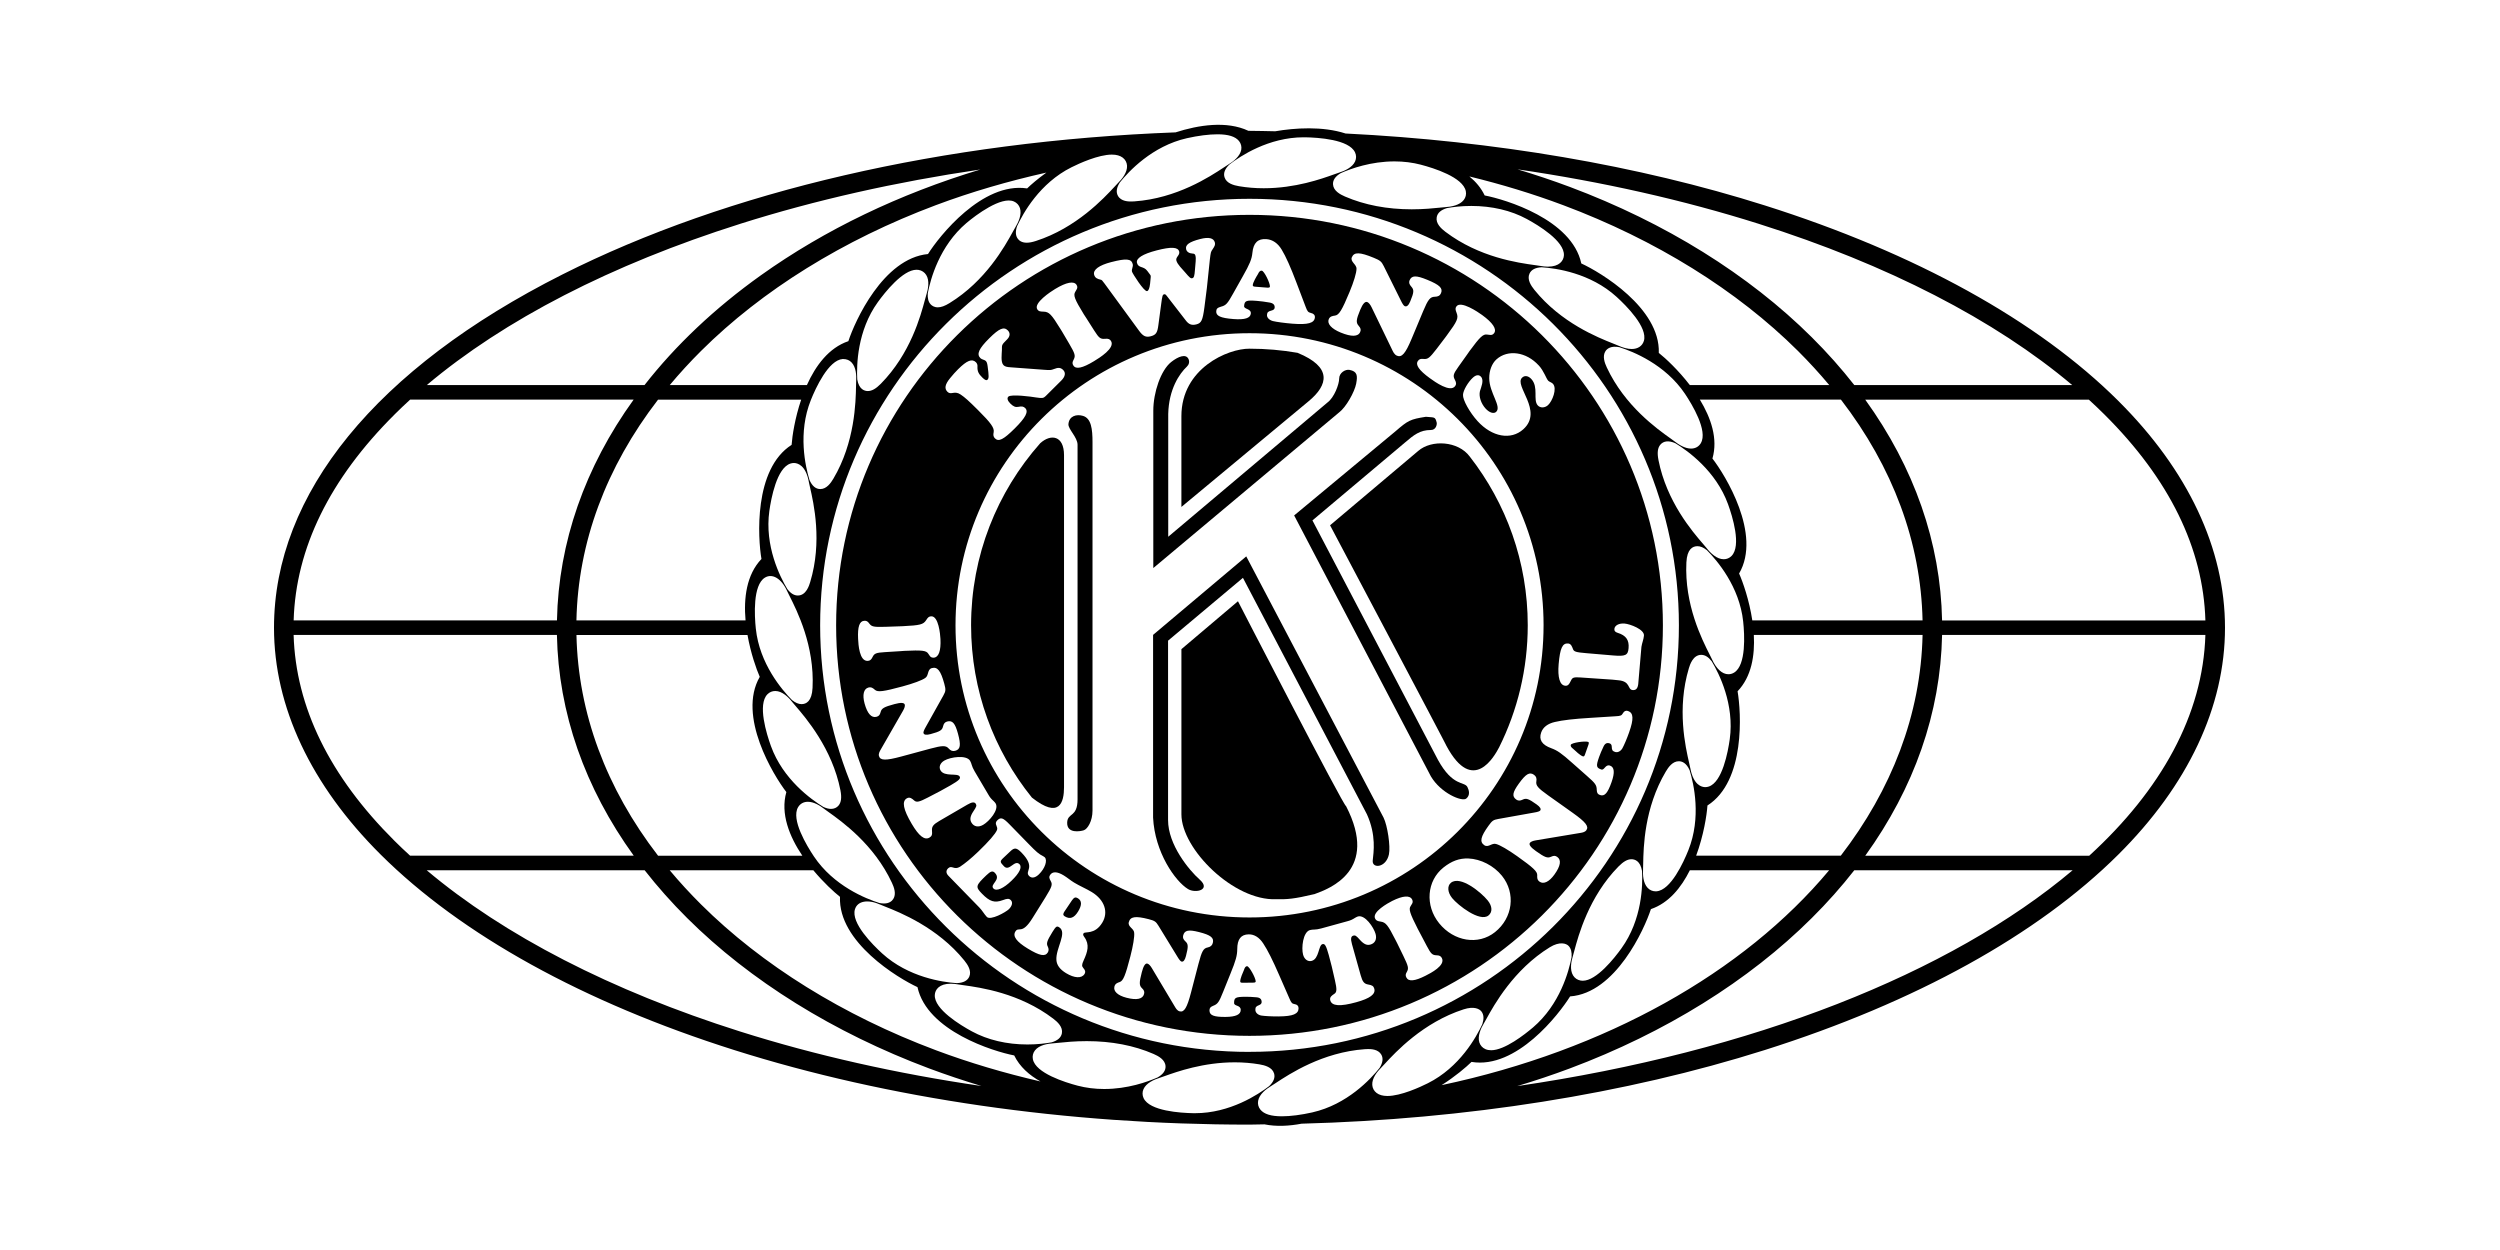 <svg width="200" height="100" viewBox="0 0 200 100" fill="none" xmlns="http://www.w3.org/2000/svg">
<path fill-rule="evenodd" clip-rule="evenodd" d="M169.46 32.064C163.012 25.65 153.234 20.244 141.183 16.434C131.018 13.217 119.547 11.274 107.645 10.68C105.8 10.08 103.579 10.234 102.018 10.502C101.332 10.492 100.65 10.466 99.961 10.466H99.874C98.134 9.646 95.882 9.998 94.046 10.589C75.518 11.289 58.273 15.259 44.98 21.964C30.11 29.465 21.92 39.5 21.92 50.218C21.92 56.535 24.873 62.813 30.46 68.371C36.91 74.786 46.687 80.191 58.738 84.004C71.078 87.907 85.332 89.97 99.958 89.97C100.36 89.97 100.758 89.95 101.158 89.948C102.108 90.141 103.135 90.082 104.13 89.895C117.285 89.541 130.018 87.533 141.18 84.003C153.232 80.19 163.01 74.785 169.46 68.371C175.046 62.814 178 56.536 178 50.22C178 43.9 175.047 37.624 169.46 32.066V32.064ZM168.357 33.162C173.547 38.324 176.26 43.864 176.432 49.636H155.367C155.244 43.413 153.141 37.408 149.22 31.974H167.11C167.538 32.366 167.955 32.762 168.357 33.162ZM125.84 76.448C125.867 76.36 125.9 76.232 125.944 76.068C126.259 74.886 127.096 71.742 129.481 69.318C129.871 68.923 130.198 68.738 130.514 68.738C130.774 68.738 131.224 68.86 131.362 69.673C131.426 70.803 131.378 73.561 129.716 75.866C129.156 76.646 127.728 78.459 126.622 78.459C126.562 78.459 126.505 78.453 126.45 78.444C126.195 78.4 125.98 78.254 125.847 78.036C125.57 77.581 125.69 76.921 125.841 76.446L125.84 76.448ZM122.632 82.202C121.988 82.749 120.374 84.02 119.292 84.02C119.122 84.02 118.97 83.99 118.835 83.932C118.6 83.83 118.427 83.639 118.348 83.396C118.188 82.888 118.463 82.273 118.723 81.846C118.773 81.766 118.836 81.651 118.916 81.504C119.509 80.428 121.081 77.57 123.983 75.781C124.77 75.296 125.299 75.469 125.493 75.678C125.681 75.878 125.756 76.171 125.726 76.573C125.513 77.688 124.799 80.36 122.632 82.203V82.202ZM99.962 84.152C81.02 84.152 65.612 68.844 65.612 50.029C65.612 31.212 81.02 15.904 99.962 15.904C118.902 15.904 134.312 31.212 134.312 50.028C134.312 68.842 118.902 84.148 99.962 84.148V84.152ZM64.71 38.57C64.727 38.663 64.757 38.793 64.795 38.957C65.095 40.263 65.795 43.321 64.815 46.567C64.735 46.832 64.493 47.641 63.827 47.641C63.527 47.641 63.251 47.471 62.984 47.121C62.4 46.146 61.154 43.675 61.548 40.874C61.693 39.851 62.146 37.434 63.238 37.084C63.328 37.054 63.421 37.04 63.512 37.04C63.789 37.04 64.46 37.19 64.712 38.57H64.71ZM64.87 31.998C65.256 31.038 66.278 28.801 67.422 28.721H67.432C67.742 28.721 67.959 28.818 68.128 28.998C68.486 29.378 68.524 30.032 68.492 30.513C68.486 30.606 68.484 30.738 68.482 30.905C68.46 32.129 68.402 35.378 66.669 38.297C66.459 38.652 66.121 39.125 65.626 39.125C65.261 39.125 64.969 38.88 64.759 38.399C64.429 37.314 63.814 34.623 64.871 31.997L64.87 31.998ZM61.395 55.542C61.565 55.37 61.781 55.28 62.02 55.28C62.575 55.28 63.074 55.77 63.394 56.18C63.451 56.253 63.539 56.353 63.648 56.48C64.45 57.412 66.58 59.886 67.233 63.215C67.346 63.795 67.299 64.185 67.085 64.442C66.94 64.617 66.727 64.712 66.483 64.712C66.3 64.712 66.1 64.662 65.87 64.554C64.897 63.961 62.637 62.35 61.673 59.682C61.323 58.709 60.59 56.359 61.395 55.542ZM60.465 50.288C60.358 49.262 60.215 46.811 61.192 46.211C61.777 45.851 62.508 46.261 62.978 47.301C63.018 47.388 63.078 47.508 63.154 47.659C63.758 48.855 65.174 51.654 65.004 55.031C64.952 56.106 64.496 56.331 64.124 56.331C63.884 56.331 63.634 56.224 63.362 56.006C62.562 55.198 60.758 53.098 60.466 50.289L60.465 50.288ZM63.33 35.588C60.277 37.532 60.632 43.08 60.917 44.718C59.715 45.978 59.487 47.854 59.644 49.634H46.114C46.244 43.397 48.48 37.378 52.644 31.972H64.094C63.594 33.452 63.38 34.872 63.329 35.587L63.33 35.588ZM59.8 50.798C60.058 52.252 60.504 53.521 60.78 54.148C58.97 57.281 61.887 62.043 62.908 63.365C62.416 65.095 63.158 66.928 64.188 68.459H52.647C48.484 63.054 46.249 57.035 46.117 50.799H59.803L59.8 50.798ZM63.848 64.574C64.014 64.294 64.293 64.142 64.631 64.142C65.108 64.142 65.607 64.452 65.941 64.714C66.014 64.771 66.124 64.85 66.261 64.947C67.356 65.725 69.919 67.551 71.351 70.617C71.524 70.984 71.721 71.517 71.461 71.921C71.357 72.084 71.141 72.279 70.715 72.279C70.607 72.279 70.485 72.267 70.353 72.241C69.268 71.897 66.69 70.871 65.115 68.517C64.54 67.657 63.265 65.555 63.848 64.573V64.574ZM68.395 72.744C68.595 72.082 69.415 71.912 70.461 72.384C70.545 72.424 70.669 72.472 70.825 72.534C71.97 72.987 75.01 74.194 77.145 76.837C77.415 77.172 77.751 77.672 77.538 78.141C77.395 78.455 77.068 78.626 76.565 78.649L76.538 78.651L76.512 78.649C75.427 78.574 72.677 78.192 70.575 76.276C69.81 75.578 68.065 73.836 68.395 72.743V72.744ZM76.055 78.697C76.249 78.697 76.467 78.717 76.701 78.761C76.793 78.777 76.926 78.796 77.095 78.818C78.428 79.005 81.552 79.436 84.257 81.491C84.599 81.751 85.045 82.158 84.951 82.665C84.888 83.003 84.611 83.245 84.128 83.388C83.662 83.472 82.998 83.558 82.193 83.558C80.547 83.558 79.01 83.195 77.748 82.508C76.838 82.014 74.726 80.74 74.783 79.601C74.803 79.164 75.149 78.697 76.053 78.697H76.055ZM74.105 23.589C74.077 23.679 74.041 23.809 73.998 23.973C73.652 25.265 72.84 28.293 70.461 30.707C70.071 31.101 69.744 31.284 69.428 31.284C69.171 31.284 68.718 31.164 68.58 30.354C68.52 29.221 68.572 26.464 70.23 24.167C70.792 23.39 72.22 21.58 73.324 21.58C73.384 21.58 73.44 21.585 73.494 21.594C73.75 21.638 73.964 21.784 74.099 22.001C74.379 22.455 74.257 23.115 74.106 23.589H74.105ZM77.32 17.839C78.06 17.211 80.102 15.679 81.11 16.117C81.346 16.219 81.52 16.41 81.597 16.653C81.757 17.16 81.48 17.773 81.219 18.199C81.171 18.279 81.106 18.395 81.025 18.543C80.378 19.717 78.861 22.465 75.963 24.247C75.587 24.479 75.289 24.587 75.025 24.587C74.735 24.587 74.555 24.457 74.455 24.349C74.268 24.149 74.192 23.857 74.223 23.455C74.436 22.342 75.151 19.677 77.319 17.839H77.32ZM135.793 43.694C136.033 43.694 136.283 43.8 136.553 44.018C137.355 44.825 139.16 46.918 139.455 49.73C139.563 50.756 139.708 53.206 138.733 53.805C138.59 53.895 138.435 53.939 138.273 53.939C137.773 53.939 137.3 53.505 136.947 52.719C136.907 52.633 136.847 52.514 136.771 52.365C136.165 51.17 134.746 48.373 134.911 44.995C134.963 43.921 135.419 43.695 135.791 43.695L135.793 43.694ZM132.678 36.806C132.564 36.226 132.61 35.836 132.824 35.579C133.078 35.273 133.504 35.216 134.039 35.466C135.014 36.059 137.275 37.669 138.242 40.334C138.594 41.307 139.327 43.658 138.524 44.476C138.354 44.649 138.137 44.739 137.898 44.739C137.345 44.739 136.844 44.252 136.523 43.842C136.463 43.767 136.377 43.666 136.267 43.538C135.387 42.52 133.333 40.134 132.677 36.805L132.678 36.806ZM139.128 45.882C140.953 42.748 138.018 38.004 136.994 36.682C137.454 35.099 136.874 33.425 135.988 31.97H147.275C151.437 37.376 153.673 43.395 153.805 49.632H140.185C139.94 48.012 139.432 46.567 139.129 45.882H139.128ZM136.068 35.452C135.902 35.732 135.623 35.887 135.283 35.887C134.803 35.887 134.305 35.575 133.971 35.314C133.898 35.257 133.788 35.179 133.651 35.081C132.553 34.301 129.983 32.474 128.546 29.401C128.374 29.034 128.176 28.501 128.436 28.096C128.566 27.889 128.884 27.646 129.544 27.774C130.632 28.118 133.214 29.144 134.796 31.501C135.372 32.363 136.649 34.471 136.066 35.453L136.068 35.452ZM131.508 27.277C131.386 27.681 131.025 27.92 130.538 27.92C130.224 27.92 129.854 27.827 129.442 27.642C129.354 27.602 129.228 27.552 129.069 27.49C127.819 26.994 124.889 25.83 122.754 23.193C122.484 22.858 122.147 22.358 122.36 21.888C122.503 21.575 122.83 21.404 123.334 21.381C124.471 21.456 127.224 21.835 129.326 23.748C130.093 24.446 131.84 26.188 131.509 27.278L131.508 27.277ZM123.841 21.333C123.647 21.333 123.431 21.313 123.197 21.269C123.102 21.253 122.967 21.234 122.8 21.211C121.465 21.027 118.34 20.597 115.635 18.545C115.291 18.285 114.845 17.879 114.938 17.372C115.001 17.032 115.278 16.789 115.761 16.646C116.231 16.561 116.901 16.476 117.707 16.476C119.35 16.476 120.884 16.836 122.143 17.52C123.055 18.013 125.169 19.284 125.113 20.424C125.091 20.864 124.743 21.332 123.84 21.332L123.841 21.333ZM131.444 69.513C131.451 69.42 131.452 69.287 131.454 69.119C131.479 67.779 131.534 64.647 133.262 61.729C133.472 61.372 133.81 60.899 134.305 60.899C134.557 60.899 134.911 61.024 135.172 61.624C135.504 62.708 136.122 65.4 135.066 68.024C134.682 68.984 133.663 71.221 132.519 71.304L132.452 71.307C132.205 71.307 131.982 71.211 131.812 71.029C131.452 70.649 131.415 69.996 131.445 69.513H131.444ZM135.221 61.446C135.204 61.352 135.174 61.22 135.136 61.056C134.836 59.752 134.136 56.699 135.109 53.462C135.189 53.196 135.434 52.388 136.099 52.388C136.397 52.388 136.672 52.558 136.939 52.906C137.524 53.88 138.769 56.346 138.379 59.141C138.236 60.161 137.786 62.574 136.696 62.926C136.606 62.956 136.511 62.971 136.42 62.971C136.144 62.971 135.475 62.821 135.223 61.445L135.221 61.446ZM136.596 64.439C139.656 62.496 139.293 56.943 139.006 55.302C140.118 54.138 140.396 52.448 140.306 50.796H153.806C153.67 57.182 151.316 63.192 147.263 68.456H135.691C136.291 66.838 136.541 65.219 136.596 64.439ZM140.708 17.909C151.006 21.166 159.591 25.591 165.778 30.806H148.344C147.317 29.491 146.181 28.212 144.937 26.976C139.901 21.966 133.213 17.81 125.594 14.956C124.227 14.444 122.827 13.976 121.404 13.548C128.18 14.538 134.676 16.001 140.707 17.908L140.708 17.909ZM125.045 16.409C132.457 19.186 138.955 23.219 143.835 28.073C144.727 28.963 145.561 29.873 146.34 30.806H135.186C134.264 29.608 133.252 28.666 132.704 28.233C132.824 24.63 128.024 21.773 126.504 21.076C125.751 17.55 120.419 15.95 118.774 15.636C118.488 15.036 118.064 14.536 117.552 14.116C120.128 14.746 122.637 15.506 125.045 16.41V16.409ZM113.68 13.179C114.685 13.443 117.046 14.177 117.266 15.299C117.316 15.549 117.256 15.799 117.099 15.999C116.772 16.421 116.107 16.544 115.607 16.573C115.513 16.578 115.379 16.593 115.209 16.61C114.723 16.66 113.909 16.745 112.939 16.745C110.965 16.745 109.169 16.4 107.601 15.723C107.203 15.551 106.671 15.263 106.641 14.747C106.621 14.404 106.831 14.101 107.266 13.847C108.091 13.484 109.678 12.912 111.561 12.912C112.296 12.912 113.011 13.002 113.681 13.178L113.68 13.179ZM104.286 10.984H104.412C105.452 11.002 107.918 11.154 108.402 12.188C108.512 12.42 108.514 12.676 108.41 12.91C108.193 13.396 107.577 13.674 107.098 13.82C107.008 13.85 106.882 13.894 106.723 13.95C105.718 14.31 103.626 15.06 101.095 15.06C100.423 15.06 99.762 15.005 99.128 14.898C98.701 14.826 98.115 14.672 97.962 14.18C97.858 13.85 97.99 13.508 98.352 13.16C99.232 12.48 101.494 10.984 104.286 10.984ZM94.953 11.056C95.843 10.856 96.709 10.744 97.393 10.744C98.263 10.744 98.828 10.92 99.12 11.281C99.282 11.481 99.344 11.731 99.3 11.983C99.204 12.506 98.672 12.921 98.243 13.177C98.163 13.227 98.049 13.301 97.907 13.395C96.782 14.135 94.15 15.87 90.75 16.11C90.657 16.116 90.568 16.12 90.488 16.12C90.291 16.12 89.686 16.12 89.434 15.666C89.271 15.373 89.321 15.016 89.581 14.603C90.291 13.716 92.175 11.683 94.953 11.056ZM88.957 12.369C89.317 12.369 89.607 12.451 89.819 12.612C90.024 12.768 90.146 12.995 90.163 13.25C90.196 13.782 89.779 14.31 89.423 14.66C89.358 14.725 89.268 14.822 89.156 14.945C88.321 15.845 86.108 18.239 82.861 19.281C82.576 19.373 82.339 19.417 82.136 19.417C81.738 19.417 81.526 19.243 81.42 19.095C81.24 18.849 81.223 18.522 81.364 18.098C81.839 17.068 83.177 14.648 85.722 13.381C86.332 13.076 87.872 12.368 88.955 12.368L88.957 12.369ZM82.165 15.073C78.588 14.533 75.119 18.911 74.24 20.323C70.65 20.67 68.382 25.715 67.87 27.293C66.304 27.823 65.25 29.253 64.552 30.806H53.58C54.36 29.874 55.193 28.962 56.087 28.073C60.967 23.219 67.464 19.186 74.875 16.41C77.699 15.352 80.665 14.49 83.711 13.807C83.027 14.301 82.484 14.767 82.169 15.074L82.165 15.073ZM59.209 17.908C65.216 16.008 71.684 14.55 78.431 13.56C71.954 15.516 66.001 18.365 60.871 22.023C57.166 24.667 54.049 27.623 51.561 30.806H34.143C40.331 25.591 48.916 21.166 59.213 17.908H59.209ZM31.563 33.158C31.966 32.758 32.381 32.362 32.811 31.97H50.69C46.798 37.37 44.682 43.382 44.557 49.632H23.492C23.662 43.86 26.377 38.32 31.566 33.158H31.563ZM31.563 67.27C26.373 62.107 23.66 56.567 23.489 50.796H44.553C44.676 57.019 46.778 63.024 50.7 68.456H32.81C32.38 68.066 31.966 67.67 31.563 67.27ZM59.209 82.52C48.912 79.26 40.327 74.837 34.139 69.622H51.574C52.601 70.936 53.737 72.215 54.98 73.452C60.016 78.462 66.704 82.617 74.323 85.472C75.69 85.982 77.09 86.452 78.513 86.88C71.737 85.89 65.241 84.427 59.209 82.52ZM74.872 84.018C67.462 81.241 60.964 77.208 56.084 72.353C55.19 71.463 54.356 70.553 53.578 69.623H65.068C65.886 70.603 66.721 71.367 67.2 71.747C67.04 75.369 71.872 78.27 73.398 78.97C74.163 82.483 79.495 84.12 81.136 84.435C81.58 85.345 82.343 86.015 83.24 86.517C80.357 85.851 77.552 85.022 74.873 84.019L74.872 84.018ZM86.212 86.854C85.206 86.589 82.846 85.851 82.629 84.734C82.579 84.484 82.639 84.234 82.797 84.032C83.125 83.612 83.789 83.49 84.289 83.462C84.382 83.457 84.515 83.442 84.683 83.425C85.166 83.375 85.973 83.291 86.94 83.291C88.917 83.291 90.716 83.635 92.285 84.316C92.682 84.489 93.213 84.778 93.243 85.293C93.263 85.637 93.053 85.938 92.617 86.19C91.794 86.552 90.209 87.12 88.333 87.12C87.596 87.12 86.883 87.03 86.211 86.854H86.212ZM95.607 89.056H95.473C94.435 89.036 91.969 88.883 91.487 87.851C91.379 87.618 91.377 87.361 91.48 87.129C91.697 86.644 92.313 86.366 92.792 86.219C92.882 86.191 93.009 86.145 93.168 86.089C94.173 85.731 96.262 84.986 98.785 84.986C99.459 84.986 100.122 85.041 100.758 85.149C101.186 85.222 101.771 85.376 101.924 85.869C102.026 86.197 101.894 86.539 101.534 86.889C100.652 87.565 98.394 89.056 95.608 89.056H95.607ZM104.995 88.99C104.105 89.192 103.235 89.304 102.553 89.304C101.683 89.304 101.121 89.129 100.83 88.768C100.668 88.568 100.605 88.318 100.65 88.068C100.744 87.544 101.276 87.128 101.704 86.872C101.786 86.824 101.899 86.749 102.041 86.655C103.164 85.913 105.794 84.178 109.191 83.935C109.285 83.927 109.374 83.925 109.454 83.925C109.652 83.925 110.256 83.925 110.509 84.377C110.672 84.669 110.623 85.027 110.364 85.437C109.654 86.327 107.77 88.361 104.994 88.989L104.995 88.99ZM110.987 87.678C110.627 87.678 110.337 87.596 110.127 87.436C109.92 87.279 109.799 87.053 109.782 86.796C109.747 86.266 110.165 85.736 110.52 85.386C110.586 85.319 110.676 85.222 110.79 85.099C111.622 84.195 113.837 81.797 117.085 80.749C117.927 80.477 118.365 80.711 118.527 80.933C118.707 81.18 118.725 81.506 118.587 81.933C118.11 82.963 116.774 85.387 114.227 86.659C113.614 86.966 112.072 87.679 110.987 87.679V87.678ZM117.721 84.953C121.321 85.548 124.723 81.135 125.607 79.713C129.253 79.445 131.557 74.321 132.073 72.729C133.498 72.243 134.495 71.011 135.188 69.622H146.33C139.488 77.816 128.444 84.035 115.328 86.812C116.414 86.119 117.283 85.382 117.722 84.952L117.721 84.953ZM121.375 86.888C122.81 86.458 124.218 85.986 125.595 85.471C133.213 82.617 139.901 78.461 144.935 73.451C146.18 72.215 147.315 70.936 148.343 69.621H165.811C156.021 77.878 140.187 84.143 121.375 86.888ZM167.135 68.458H149.22C153.14 63.024 155.244 57.018 155.367 50.796H176.431C176.239 57.182 172.894 63.192 167.141 68.456L167.135 68.458Z" fill="black"/>
<path fill-rule="evenodd" clip-rule="evenodd" d="M83.22 35.456C79.777 39.342 77.687 44.443 77.687 50.026C77.687 55.24 79.507 60.031 82.552 63.806C84.772 65.558 85.122 64.169 85.122 62.98V36.413C85.122 34.827 84.057 34.696 83.222 35.456H83.22ZM86.637 33.27C86.124 33.117 85.529 33.272 85.474 33.93C85.441 34.325 86.204 34.985 86.204 35.578V63.948C86.204 65.4 85.408 65.003 85.374 65.795C85.336 66.718 86.437 66.51 86.704 66.421C87.002 66.324 87.401 65.697 87.401 64.841V35.38C87.401 34.325 87.301 33.467 86.638 33.27H86.637ZM99.037 48.1L94.513 51.932V65.147C94.513 67.923 98.703 72.085 102.097 71.937C102.961 71.953 103.497 71.925 105.165 71.527C106.353 71.094 110.345 69.641 107.683 64.487C107.55 64.619 99.037 48.099 99.037 48.099V48.1ZM94.512 40.555L104.682 32.105C106.277 30.785 106.582 29.363 103.802 28.225C102.556 28.009 101.272 27.895 99.962 27.895C98.234 27.879 94.512 29.465 94.512 33.293V40.555Z" fill="black"/>
<path fill-rule="evenodd" clip-rule="evenodd" d="M108.496 30.68C108.616 30.044 108.584 29.714 107.964 29.592C107.632 29.525 107.134 29.822 107.134 30.284C107.134 30.744 106.736 31.8 106.204 32.194L93.458 42.94V33.118C93.504 31.134 94.355 29.888 94.952 29.328C95.115 29.176 95.178 28.948 95.086 28.734C94.886 28.274 94.262 28.512 93.692 28.964C92.862 29.624 92.264 31.404 92.264 32.854V45.444L107.136 32.986C107.668 32.591 108.366 31.372 108.498 30.679L108.496 30.68Z" fill="black"/>
<path fill-rule="evenodd" clip-rule="evenodd" d="M99.96 17.188C81.697 17.188 66.89 31.891 66.89 50.028C66.89 68.165 81.697 82.868 99.96 82.868C118.225 82.868 133.032 68.165 133.032 50.028C133.032 31.891 118.225 17.188 99.962 17.188H99.96ZM123.1 29.232C123.524 29.697 123.685 30.27 123.858 30.46C123.878 30.482 123.911 30.504 123.936 30.518C124.041 30.578 124.156 30.618 124.238 30.708C124.585 31.088 124.188 32.098 123.841 32.411C123.587 32.641 123.226 32.657 123.021 32.431C122.624 31.994 123.107 30.981 122.511 30.327C122.273 30.067 121.991 30.011 121.778 30.203C121.068 30.84 123.514 32.86 121.861 34.345C120.874 35.231 119.363 34.961 118.207 33.692C117.572 32.995 117.013 31.985 117.04 31.589C117.05 31.233 117.45 30.553 117.84 30.203C118.09 29.98 118.314 29.957 118.48 30.141C118.744 30.431 118.486 30.983 118.395 31.294C118.293 31.708 118.48 32.282 118.847 32.684C119.149 33.014 119.495 33.126 119.687 32.954C120.162 32.528 119.141 31.434 119.139 30.256C119.135 29.643 119.354 29.076 119.716 28.75C120.624 27.935 122.104 28.143 123.099 29.236L123.1 29.232ZM123.485 50.029C123.485 62.934 112.952 73.397 99.961 73.397C86.971 73.397 76.441 62.934 76.441 50.027C76.441 37.12 86.971 26.657 99.961 26.657C112.953 26.657 123.486 37.12 123.486 50.027L123.485 50.029ZM115.771 26.796C116.581 25.698 116.691 25.449 116.531 25.039C116.419 24.757 116.415 24.649 116.517 24.509C116.867 24.034 118.23 24.954 118.57 25.201C119.428 25.824 119.76 26.337 119.53 26.651C119.44 26.774 119.323 26.819 119.168 26.789L118.971 26.765C118.656 26.712 118.404 26.941 117.568 28.077C117.494 28.177 117.421 28.277 117.361 28.374L116.671 29.344C116.254 29.927 116.221 30.068 116.396 30.394C116.511 30.608 116.514 30.751 116.411 30.889C116.016 31.426 114.797 30.553 114.387 30.255C113.514 29.621 113.212 29.178 113.437 28.871C113.545 28.725 113.642 28.691 113.907 28.717C114.233 28.741 114.373 28.631 114.927 27.913L115.619 27.003L115.772 26.796H115.771ZM106.301 25.536C106.396 25.306 106.596 25.276 106.804 25.246C107.124 25.203 107.361 24.808 107.964 23.358C108.302 22.548 108.521 21.825 108.52 21.506C108.54 21.154 107.998 20.941 108.148 20.581C108.328 20.151 108.778 20.161 109.902 20.624C110.415 20.834 110.515 20.918 110.702 21.292L112.07 24.047C112.192 24.303 112.3 24.461 112.38 24.494C112.54 24.56 112.686 24.434 112.82 24.109C113.12 23.389 113.133 23.187 112.914 22.943C112.737 22.747 112.696 22.596 112.764 22.429C112.934 22.025 113.281 22.013 114.184 22.385C115.182 22.795 115.446 23.059 115.281 23.453C115.198 23.656 115.041 23.736 114.778 23.741C114.414 23.745 114.238 23.971 113.856 24.885L113.27 26.29L112.924 27.116C112.437 28.283 112.144 28.616 111.764 28.459C111.534 28.365 111.444 28.132 111.344 27.926L109.73 24.586C109.625 24.366 109.502 24.216 109.387 24.166C109.21 24.094 109.023 24.296 108.821 24.778C108.488 25.578 108.467 25.805 108.691 26.062C108.861 26.255 108.891 26.38 108.816 26.557C108.656 26.944 108.12 26.96 107.253 26.604C106.51 26.298 106.151 25.894 106.301 25.534V25.536ZM97.661 24.539C98.071 24.437 98.197 24.304 98.646 23.492L99.418 22.115C99.988 21.112 100.143 20.725 100.192 20.223C100.267 19.429 100.63 19.077 101.317 19.131C101.812 19.169 102.231 19.461 102.535 19.971C102.865 20.511 103.255 21.388 103.715 22.605L104.453 24.549C104.587 24.912 104.648 24.984 104.875 25.039C105.091 25.085 105.205 25.209 105.192 25.389C105.154 25.852 104.635 25.992 103.396 25.895C102.776 25.845 102.13 25.757 101.829 25.685C101.539 25.605 101.343 25.409 101.359 25.191C101.377 24.973 101.449 24.913 101.733 24.839C101.881 24.804 101.963 24.725 101.973 24.619C101.993 24.375 101.85 24.239 101.499 24.193C101.186 24.139 100.873 24.096 100.559 24.071C99.691 24.001 99.562 24.059 99.529 24.485C99.507 24.75 100.097 24.682 100.066 25.08C100.036 25.45 99.583 25.595 98.678 25.524C97.63 25.442 97.268 25.27 97.3 24.891C97.315 24.694 97.398 24.615 97.663 24.541L97.661 24.539ZM88.907 20.966C90.091 20.661 90.505 20.692 90.617 21.123C90.675 21.343 90.505 21.525 90.561 21.737C90.594 21.867 91.527 23.351 91.767 23.289C91.887 23.259 91.964 23.062 92.007 22.697L92.06 22.145C92.06 22.105 92.058 22.065 92.05 22.039C92.046 22.019 92.03 21.995 92.002 21.963L91.792 21.683C91.492 21.26 91.075 21.476 90.959 21.035C90.862 20.668 91.413 20.32 92.533 20.031C93.689 19.731 94.239 19.757 94.336 20.125C94.412 20.419 94.036 20.565 94.108 20.841C94.191 21.161 94.593 21.531 94.808 21.788C95.182 22.23 95.258 22.288 95.386 22.256C95.516 22.222 95.559 22.084 95.596 21.584L95.654 20.902C95.669 20.692 95.664 20.557 95.641 20.474C95.605 20.336 95.554 20.29 95.393 20.284C95.133 20.271 94.943 20.144 94.893 19.951C94.798 19.593 95.13 19.351 96.019 19.121C96.704 18.945 97.095 19.041 97.189 19.399C97.231 19.565 97.191 19.673 97.006 19.947C96.868 20.139 96.859 20.181 96.79 20.747L96.55 23.037L96.353 24.587C96.213 25.634 96.111 25.847 95.713 25.949C95.343 26.045 95.103 25.959 94.858 25.629L93.41 23.759C93.246 23.545 93.22 23.522 93.127 23.546C93.007 23.576 92.984 23.642 92.892 24.343L92.668 26.019C92.59 26.627 92.475 26.794 92.05 26.904C91.67 27.001 91.445 26.894 91.14 26.481L88.37 22.694C88.184 22.438 88.143 22.39 88.05 22.374C87.807 22.319 87.6 22.244 87.53 21.978C87.428 21.583 87.916 21.221 88.906 20.965L88.907 20.966ZM84.41 23.12C85.316 22.57 85.922 22.46 86.127 22.794C86.207 22.924 86.204 23.048 86.117 23.179L86.019 23.349C85.849 23.619 85.966 23.939 86.704 25.141C86.769 25.246 86.834 25.351 86.902 25.444L87.542 26.451C87.924 27.055 88.042 27.139 88.414 27.103C88.657 27.079 88.791 27.133 88.88 27.278C89.23 27.846 87.952 28.632 87.518 28.895C86.594 29.455 86.066 29.565 85.868 29.239C85.772 29.085 85.776 28.982 85.902 28.749C86.05 28.459 86 28.289 85.542 27.507L84.962 26.522L84.826 26.302C84.112 25.14 83.923 24.942 83.48 24.932C83.174 24.929 83.072 24.89 82.982 24.744C82.672 24.24 84.049 23.338 84.409 23.12H84.41ZM76.01 30.25C76.24 29.97 76.437 29.747 76.647 29.54C77.357 28.834 77.764 28.673 78.077 28.982C78.163 29.069 78.211 29.197 78.197 29.318C78.177 29.715 78.297 29.918 78.589 30.206C78.791 30.408 78.919 30.456 79.001 30.374C79.116 30.26 79.117 30.099 79.008 29.279C78.98 29.076 78.94 28.955 78.872 28.889C78.752 28.766 78.554 28.773 78.432 28.652C78.108 28.329 78.305 27.892 79.152 27.052C79.937 26.272 80.31 26.119 80.622 26.428C80.83 26.636 80.817 26.906 80.566 27.154C80.106 27.611 80.16 27.584 80.153 27.994C80.145 28.31 80.043 28.974 80.28 29.211C80.395 29.325 80.53 29.365 80.876 29.386L83.549 29.584C84.017 29.618 84.071 29.618 84.315 29.524C84.661 29.382 84.857 29.404 85.053 29.598C85.276 29.82 85.221 30.128 84.903 30.445L83.65 31.69C83.48 31.857 83.386 31.87 82.88 31.796C82.547 31.736 80.89 31.513 80.665 31.734C80.545 31.854 80.605 32.064 80.828 32.284C81.064 32.521 81.248 32.594 81.458 32.548C81.748 32.488 81.883 32.515 82.018 32.648C82.302 32.932 82.051 33.408 81.178 34.276C80.27 35.176 79.89 35.363 79.593 35.066C79.471 34.946 79.443 34.798 79.493 34.576C79.56 34.24 79.283 33.843 78.235 32.801C77.478 32.048 77.2 31.799 76.855 31.564C76.341 31.214 76.09 31.636 75.799 31.347C75.535 31.085 75.595 30.757 76.009 30.252L76.01 30.25ZM68.648 51.11C68.6 50.144 68.758 49.68 69.142 49.663C69.324 49.653 69.412 49.701 69.556 49.899C69.741 50.139 69.916 50.172 70.826 50.145L71.974 50.105L72.232 50.095C73.602 50.027 73.866 49.962 74.089 49.617C74.239 49.377 74.322 49.314 74.495 49.305C75.087 49.275 75.218 50.745 75.237 51.122C75.284 52.072 75.089 52.595 74.697 52.614C74.544 52.622 74.437 52.567 74.362 52.442L74.259 52.292C74.102 52.042 73.765 52 72.349 52.069C72.225 52.074 72.099 52.081 71.986 52.096L70.79 52.171C70.074 52.215 69.943 52.273 69.795 52.581C69.7 52.781 69.588 52.864 69.415 52.871C68.747 52.905 68.671 51.563 68.648 51.109V51.11ZM70.318 60.488C70.26 60.273 70.395 60.078 70.502 59.888L72.246 56.85C72.36 56.65 72.412 56.478 72.382 56.37C72.337 56.206 72.065 56.19 71.558 56.328C70.718 56.554 70.522 56.668 70.448 56.973C70.39 57.2 70.306 57.293 70.122 57.343C69.716 57.453 69.389 57.09 69.167 56.283C68.977 55.59 69.093 55.107 69.471 55.003C69.711 54.941 69.854 55.06 69.998 55.19C70.221 55.387 70.678 55.325 72.202 54.913C73.052 54.683 73.762 54.423 74.019 54.238C74.315 54.051 74.169 53.55 74.546 53.448C74.998 53.326 75.256 53.646 75.542 54.694C75.672 55.172 75.665 55.289 75.472 55.634L74.056 58.167C73.921 58.399 73.858 58.567 73.878 58.641C73.918 58.791 74.105 58.821 74.448 58.727C75.203 58.523 75.372 58.415 75.44 58.123C75.495 57.886 75.59 57.773 75.767 57.723C76.192 57.61 76.405 57.843 76.635 58.685C76.89 59.617 76.833 59.951 76.418 60.063C76.206 60.12 76.05 60.056 75.892 59.878C75.674 59.628 75.388 59.633 74.429 59.892L72.952 60.292L72.086 60.526C70.858 60.858 70.419 60.844 70.321 60.49L70.318 60.488ZM74.558 66.435C74.591 66.773 74.552 66.895 74.354 67.01C73.964 67.235 73.514 66.884 72.939 65.91C72.255 64.75 72.132 64.107 72.545 63.867C72.793 63.724 72.977 63.904 73.135 64.04C73.323 64.208 73.539 64.162 74.217 63.808L75.21 63.29C75.463 63.153 75.748 62.997 76.054 62.82C76.731 62.427 76.87 62.286 76.77 62.116C76.596 61.821 75.558 62.166 75.245 61.636C75.088 61.368 75.205 61.043 75.545 60.846C76.04 60.558 77.317 60.372 77.608 60.866C77.748 61.102 77.708 61.263 77.966 61.699L79.084 63.596C79.204 63.802 79.288 63.903 79.506 64.103C79.561 64.16 79.621 64.223 79.651 64.276C79.949 64.779 79.133 65.709 78.654 65.986C78.274 66.208 77.912 66.14 77.716 65.808C77.569 65.558 77.613 65.292 77.872 64.904C78.116 64.544 78.147 64.448 78.068 64.314C77.964 64.137 77.764 64.154 77.384 64.374L75.129 65.686C74.659 65.96 74.537 66.13 74.559 66.433L74.558 66.435ZM80.708 72.738C80.453 72.982 79.243 73.656 78.948 73.355C78.744 73.145 78.586 72.845 78.358 72.612L75.874 70.062C75.676 69.86 75.664 69.644 75.851 69.464C76.148 69.18 76.321 69.634 76.799 69.341C77.203 69.073 77.679 68.686 78.259 68.131C79.112 67.308 79.629 66.716 79.759 66.401C79.814 66.263 79.751 66.157 79.709 66.031C79.629 65.881 79.664 65.741 79.789 65.621C80.063 65.356 80.245 65.419 80.767 65.955L82.279 67.505C82.909 68.153 83.097 68.318 83.463 68.502C83.519 68.534 83.549 68.552 83.58 68.582C83.818 68.828 83.6 69.48 83.11 69.95C82.815 70.235 82.53 70.283 82.33 70.08C81.923 69.66 82.92 69.44 81.716 68.203C81.331 67.81 81.153 67.791 80.83 68.103L80.26 68.64C79.983 68.904 79.992 68.968 80.322 69.306C80.754 69.75 81.164 68.734 81.562 69.14C81.789 69.374 81.55 69.855 80.916 70.463C80.276 71.08 79.713 71.323 79.479 71.083C79.142 70.739 80.143 70.396 79.585 69.823C79.411 69.646 79.253 69.689 78.903 70.027C78.049 70.847 78.023 70.945 78.556 71.492C79.18 72.132 79.564 72.252 80.223 72.012C80.593 71.87 80.728 71.872 80.873 72.019C81.04 72.192 80.968 72.487 80.706 72.739L80.708 72.738ZM88.175 73.825C87.57 74.805 86.795 74.489 86.685 74.668C86.63 74.756 86.642 74.82 86.745 74.962C87.193 75.579 87.001 76.154 86.691 76.835C86.534 77.175 86.531 77.295 86.679 77.462C86.793 77.588 86.874 77.738 86.759 77.924C86.533 78.288 85.955 78.26 85.279 77.849C84.787 77.547 84.542 77.209 84.513 76.813C84.436 75.873 85.423 74.601 84.725 74.176C84.541 74.064 84.472 74.111 84.192 74.564C83.752 75.278 83.692 75.476 83.822 75.724C83.907 75.897 83.91 76.054 83.826 76.194C83.606 76.549 83.173 76.464 82.218 75.884C81.314 75.334 80.998 74.894 81.228 74.524C81.504 74.076 81.743 74.836 82.608 73.434L83.355 72.237L83.641 71.777C84.154 70.941 84.213 70.764 84.065 70.497C83.929 70.257 83.91 70.157 84 70.01C84.19 69.704 84.57 69.712 85.098 70.033C85.384 70.207 85.633 70.426 85.92 70.601C86.382 70.883 86.883 71.087 87.34 71.364C88.368 71.991 88.7 72.974 88.175 73.826V73.825ZM95.889 77.065L95.506 78.538L95.281 79.403C94.963 80.627 94.733 81.001 94.374 80.908C94.157 80.854 94.054 80.64 93.941 80.454L92.143 77.441C92.026 77.245 91.899 77.115 91.791 77.087C91.624 77.045 91.476 77.272 91.345 77.777C91.127 78.615 91.131 78.842 91.359 79.057C91.529 79.219 91.572 79.337 91.524 79.522C91.419 79.927 90.938 80.032 90.12 79.82C89.42 79.64 89.055 79.303 89.153 78.926C89.215 78.686 89.393 78.623 89.576 78.563C89.859 78.469 90.032 78.043 90.426 76.523C90.646 75.677 90.769 74.933 90.734 74.62C90.718 74.273 90.206 74.15 90.304 73.774C90.421 73.324 90.829 73.261 91.889 73.532C92.371 73.657 92.469 73.722 92.676 74.058L94.194 76.538C94.33 76.768 94.444 76.906 94.52 76.926C94.67 76.964 94.79 76.818 94.878 76.476C95.074 75.722 95.063 75.523 94.84 75.319C94.66 75.155 94.608 75.014 94.653 74.839C94.763 74.416 95.075 74.349 95.925 74.566C96.868 74.806 97.132 75.023 97.025 75.436C96.97 75.648 96.835 75.752 96.602 75.8C96.272 75.863 96.138 76.113 95.889 77.07V77.065ZM102.312 81.315C101.752 81.319 101.166 81.287 100.89 81.242C100.622 81.187 100.43 81.008 100.43 80.789C100.427 80.569 100.487 80.503 100.736 80.405C100.866 80.355 100.933 80.27 100.932 80.165C100.93 79.919 100.792 79.797 100.472 79.78C100.187 79.755 99.902 79.738 99.618 79.742C98.834 79.75 98.723 79.817 98.728 80.244C98.728 80.51 99.254 80.391 99.258 80.79C99.261 81.162 98.868 81.346 98.048 81.354C97.1 81.362 96.763 81.224 96.758 80.842C96.758 80.642 96.825 80.557 97.058 80.462C97.418 80.322 97.52 80.18 97.858 79.33L98.438 77.89C98.868 76.84 98.975 76.44 98.98 75.935C98.98 75.135 99.28 74.753 99.9 74.748C100.347 74.743 100.746 74.996 101.06 75.478C101.402 75.988 101.823 76.831 102.333 78.005L103.153 79.879C103.303 80.229 103.363 80.295 103.571 80.331C103.771 80.358 103.883 80.471 103.885 80.651C103.889 81.118 103.435 81.303 102.315 81.313L102.312 81.315ZM108.154 75.52L108.854 78.02C109 78.542 109.134 78.7 109.434 78.757C109.774 78.812 109.881 78.881 109.944 79.1C110.062 79.53 109.604 79.874 108.509 80.176C107.207 80.536 106.549 80.489 106.422 80.032C106.345 79.758 106.568 79.628 106.742 79.51C106.952 79.373 106.962 79.153 106.792 78.41L106.542 77.327C106.472 77.05 106.392 76.737 106.299 76.397C106.089 75.647 105.989 75.477 105.797 75.53C105.467 75.622 105.537 76.706 104.939 76.87C104.641 76.954 104.353 76.758 104.249 76.382C104.094 75.832 104.239 74.559 104.795 74.406C105.06 74.333 105.207 74.411 105.695 74.276L107.829 73.688C108.062 73.623 108.179 73.571 108.431 73.412C108.501 73.374 108.579 73.332 108.637 73.316C109.2 73.161 109.897 74.182 110.047 74.713C110.164 75.133 110.007 75.463 109.632 75.566C109.352 75.644 109.105 75.536 108.792 75.186C108.507 74.862 108.419 74.806 108.27 74.848C108.072 74.903 108.038 75.1 108.155 75.52H108.154ZM114.04 78.06C113.172 78.498 112.682 78.54 112.51 78.2C112.428 78.04 112.435 77.94 112.56 77.728C112.705 77.464 112.665 77.291 112.27 76.476L111.77 75.449L111.652 75.219C111.035 74.005 110.868 73.791 110.46 73.729C110.18 73.689 110.086 73.639 110.01 73.487C109.74 72.96 111.04 72.245 111.376 72.075C112.231 71.647 112.792 71.61 112.969 71.959C113.037 72.095 113.031 72.215 112.945 72.332L112.851 72.488C112.683 72.728 112.781 73.053 113.421 74.31C113.476 74.42 113.531 74.532 113.591 74.63L114.146 75.683C114.478 76.315 114.586 76.411 114.926 76.423C115.151 76.425 115.272 76.493 115.35 76.646C115.653 77.24 114.45 77.854 114.04 78.059V78.06ZM119.597 74.572C118.265 75.634 116.312 75.322 115.131 73.86C113.986 72.443 114.139 70.467 115.477 69.4C116.137 68.876 116.752 68.653 117.47 68.678C118.46 68.718 119.503 69.254 120.156 70.063C121.276 71.453 121.03 73.431 119.596 74.573L119.597 74.572ZM126.912 66.412C126.782 66.594 126.544 66.614 126.33 66.65L122.852 67.23C122.624 67.268 122.456 67.34 122.392 67.43C122.292 67.568 122.452 67.788 122.879 68.09C123.587 68.594 123.801 68.672 124.086 68.54C124.3 68.44 124.426 68.443 124.581 68.555C124.924 68.798 124.847 69.279 124.356 69.962C123.936 70.547 123.486 70.762 123.166 70.535C122.964 70.392 122.968 70.205 122.978 70.013C122.99 69.717 122.651 69.403 121.366 68.49C120.65 67.982 119.996 67.6 119.688 67.52C119.356 67.41 119.058 67.84 118.738 67.613C118.358 67.343 118.445 66.943 119.082 66.058C119.372 65.654 119.469 65.586 119.859 65.518L122.736 65.003C123.003 64.961 123.173 64.903 123.218 64.841C123.308 64.717 123.212 64.555 122.924 64.351C122.287 63.896 122.094 63.835 121.824 63.967C121.604 64.075 121.454 64.072 121.304 63.967C120.947 63.713 120.994 63.4 121.506 62.691C122.073 61.904 122.37 61.737 122.72 61.985C122.9 62.112 122.948 62.275 122.908 62.509C122.85 62.835 123.036 63.051 123.845 63.625L125.092 64.51L125.822 65.03C126.859 65.766 127.125 66.114 126.91 66.412H126.912ZM130.336 58.572C130.151 59.097 129.921 59.634 129.784 59.877C129.642 60.107 129.408 60.227 129.199 60.154C128.991 60.081 128.949 60.004 128.939 59.737C128.939 59.6 128.879 59.507 128.779 59.473C128.544 59.391 128.381 59.48 128.259 59.773C128.137 60.029 128.024 60.29 127.929 60.555C127.671 61.292 127.697 61.419 128.103 61.56C128.357 61.647 128.423 61.117 128.803 61.25C129.153 61.373 129.195 61.804 128.925 62.57C128.61 63.46 128.365 63.728 128.002 63.602C127.812 63.536 127.754 63.442 127.74 63.192C127.734 62.81 127.634 62.666 126.943 62.062L125.776 61.03C124.926 60.27 124.586 60.035 124.108 59.86C123.352 59.588 123.091 59.178 123.295 58.596C123.443 58.176 123.819 57.89 124.383 57.76C124.983 57.615 125.923 57.507 127.209 57.43L129.262 57.3C129.645 57.28 129.728 57.244 129.832 57.063C129.925 56.887 130.072 56.82 130.242 56.879C130.686 57.032 130.706 57.521 130.335 58.571L130.336 58.572ZM131.066 54.658C131.032 55.06 130.892 55.228 130.616 55.205C130.176 55.167 130.473 54.505 129.463 54.42L128.996 54.372C128.146 54.3 127.286 54.27 126.436 54.197C125.929 54.163 125.801 54.195 125.696 54.41C125.519 54.79 125.416 54.876 125.216 54.858C124.786 54.822 124.6 54.196 124.692 53.131C124.802 51.861 124.992 51.441 125.449 51.478C125.696 51.5 125.762 51.738 125.834 51.914C125.91 52.134 126.06 52.182 126.909 52.254L129.046 52.436C130.038 52.52 130.238 52.426 130.286 51.854C130.344 51.206 130.078 50.831 129.421 50.63C129.207 50.56 129.137 50.476 129.151 50.314C129.175 50.034 129.518 49.847 129.966 49.884C130.416 49.924 131.56 50.354 131.516 50.849C131.49 51.155 131.36 51.445 131.314 51.749L131.064 54.657L131.066 54.658Z" fill="black"/>
<path fill-rule="evenodd" clip-rule="evenodd" d="M99.7 44.51L92.247 50.79V65.406C92.38 68.183 94.019 70.504 95.043 71.126C95.641 71.491 96.906 71.192 95.973 70.366C95.128 69.616 93.445 67.589 93.445 65.606V51.253L99.435 46.227L109.352 65.14C110.117 66.828 109.884 68.183 109.818 68.845C109.751 69.505 110.882 69.44 111.115 68.348C111.25 67.718 110.999 66.035 110.683 65.406L99.7 44.51ZM113.455 36.076L106.405 42.023C106.405 42.023 115.783 59.735 115.715 59.669C117.845 63.634 119.575 60.461 119.933 59.779C121.397 56.839 122.22 53.524 122.22 50.019C122.22 44.939 120.49 40.261 117.586 36.532C116.662 35.272 114.519 35.15 113.456 36.075L113.455 36.076Z" fill="black"/>
<path fill-rule="evenodd" clip-rule="evenodd" d="M115.035 60.786L104.995 41.632L112.375 35.422C113.105 34.796 113.595 34.4 114.47 34.4C114.89 34.4 114.97 33.943 114.935 33.805C114.813 33.318 114.759 33.411 114.07 33.343C112.807 33.541 112.64 33.64 111.644 34.498L103.532 41.235L114.47 62.107C115.268 63.461 116.963 64.154 117.295 63.89C117.628 63.626 117.529 63.23 117.395 62.966C117.155 62.49 116.231 62.966 115.035 60.786ZM101.34 23.01C101.52 23.024 101.59 23 101.595 22.925C101.615 22.669 101.139 21.668 100.938 21.652C100.815 21.642 100.731 21.722 100.628 21.942C100.518 22.115 100.24 22.589 100.223 22.797C100.215 22.892 100.261 22.925 100.423 22.937L101.339 23.009L101.34 23.01ZM85.154 72.923C85.049 73.093 85.011 73.203 85.187 73.311C85.597 73.561 85.927 73.439 86.243 72.928C86.563 72.408 86.557 72.058 86.226 71.858C86.042 71.745 85.926 71.788 85.761 72.021L85.155 72.924L85.154 72.923ZM100.234 78.612C100.397 78.612 100.457 78.582 100.457 78.506C100.454 78.249 99.947 77.296 99.765 77.296C99.655 77.299 99.585 77.384 99.511 77.613C99.427 77.793 99.217 78.29 99.218 78.498C99.218 78.594 99.263 78.621 99.408 78.62L100.235 78.612H100.234ZM116.165 71.84C116.639 72.427 118.389 73.787 119.075 73.24C119.41 72.973 119.392 72.5 119.021 72.04C118.494 71.39 116.835 70.017 116.076 70.62C115.766 70.868 115.802 71.39 116.166 71.84H116.165ZM127.07 59.594C127.124 59.44 127.117 59.374 127.045 59.349C126.801 59.264 125.725 59.414 125.665 59.584C125.627 59.688 125.685 59.781 125.877 59.929C126.02 60.069 126.417 60.435 126.617 60.504C126.707 60.534 126.747 60.504 126.797 60.366L127.07 59.593V59.594Z" fill="black"/>
</svg>

